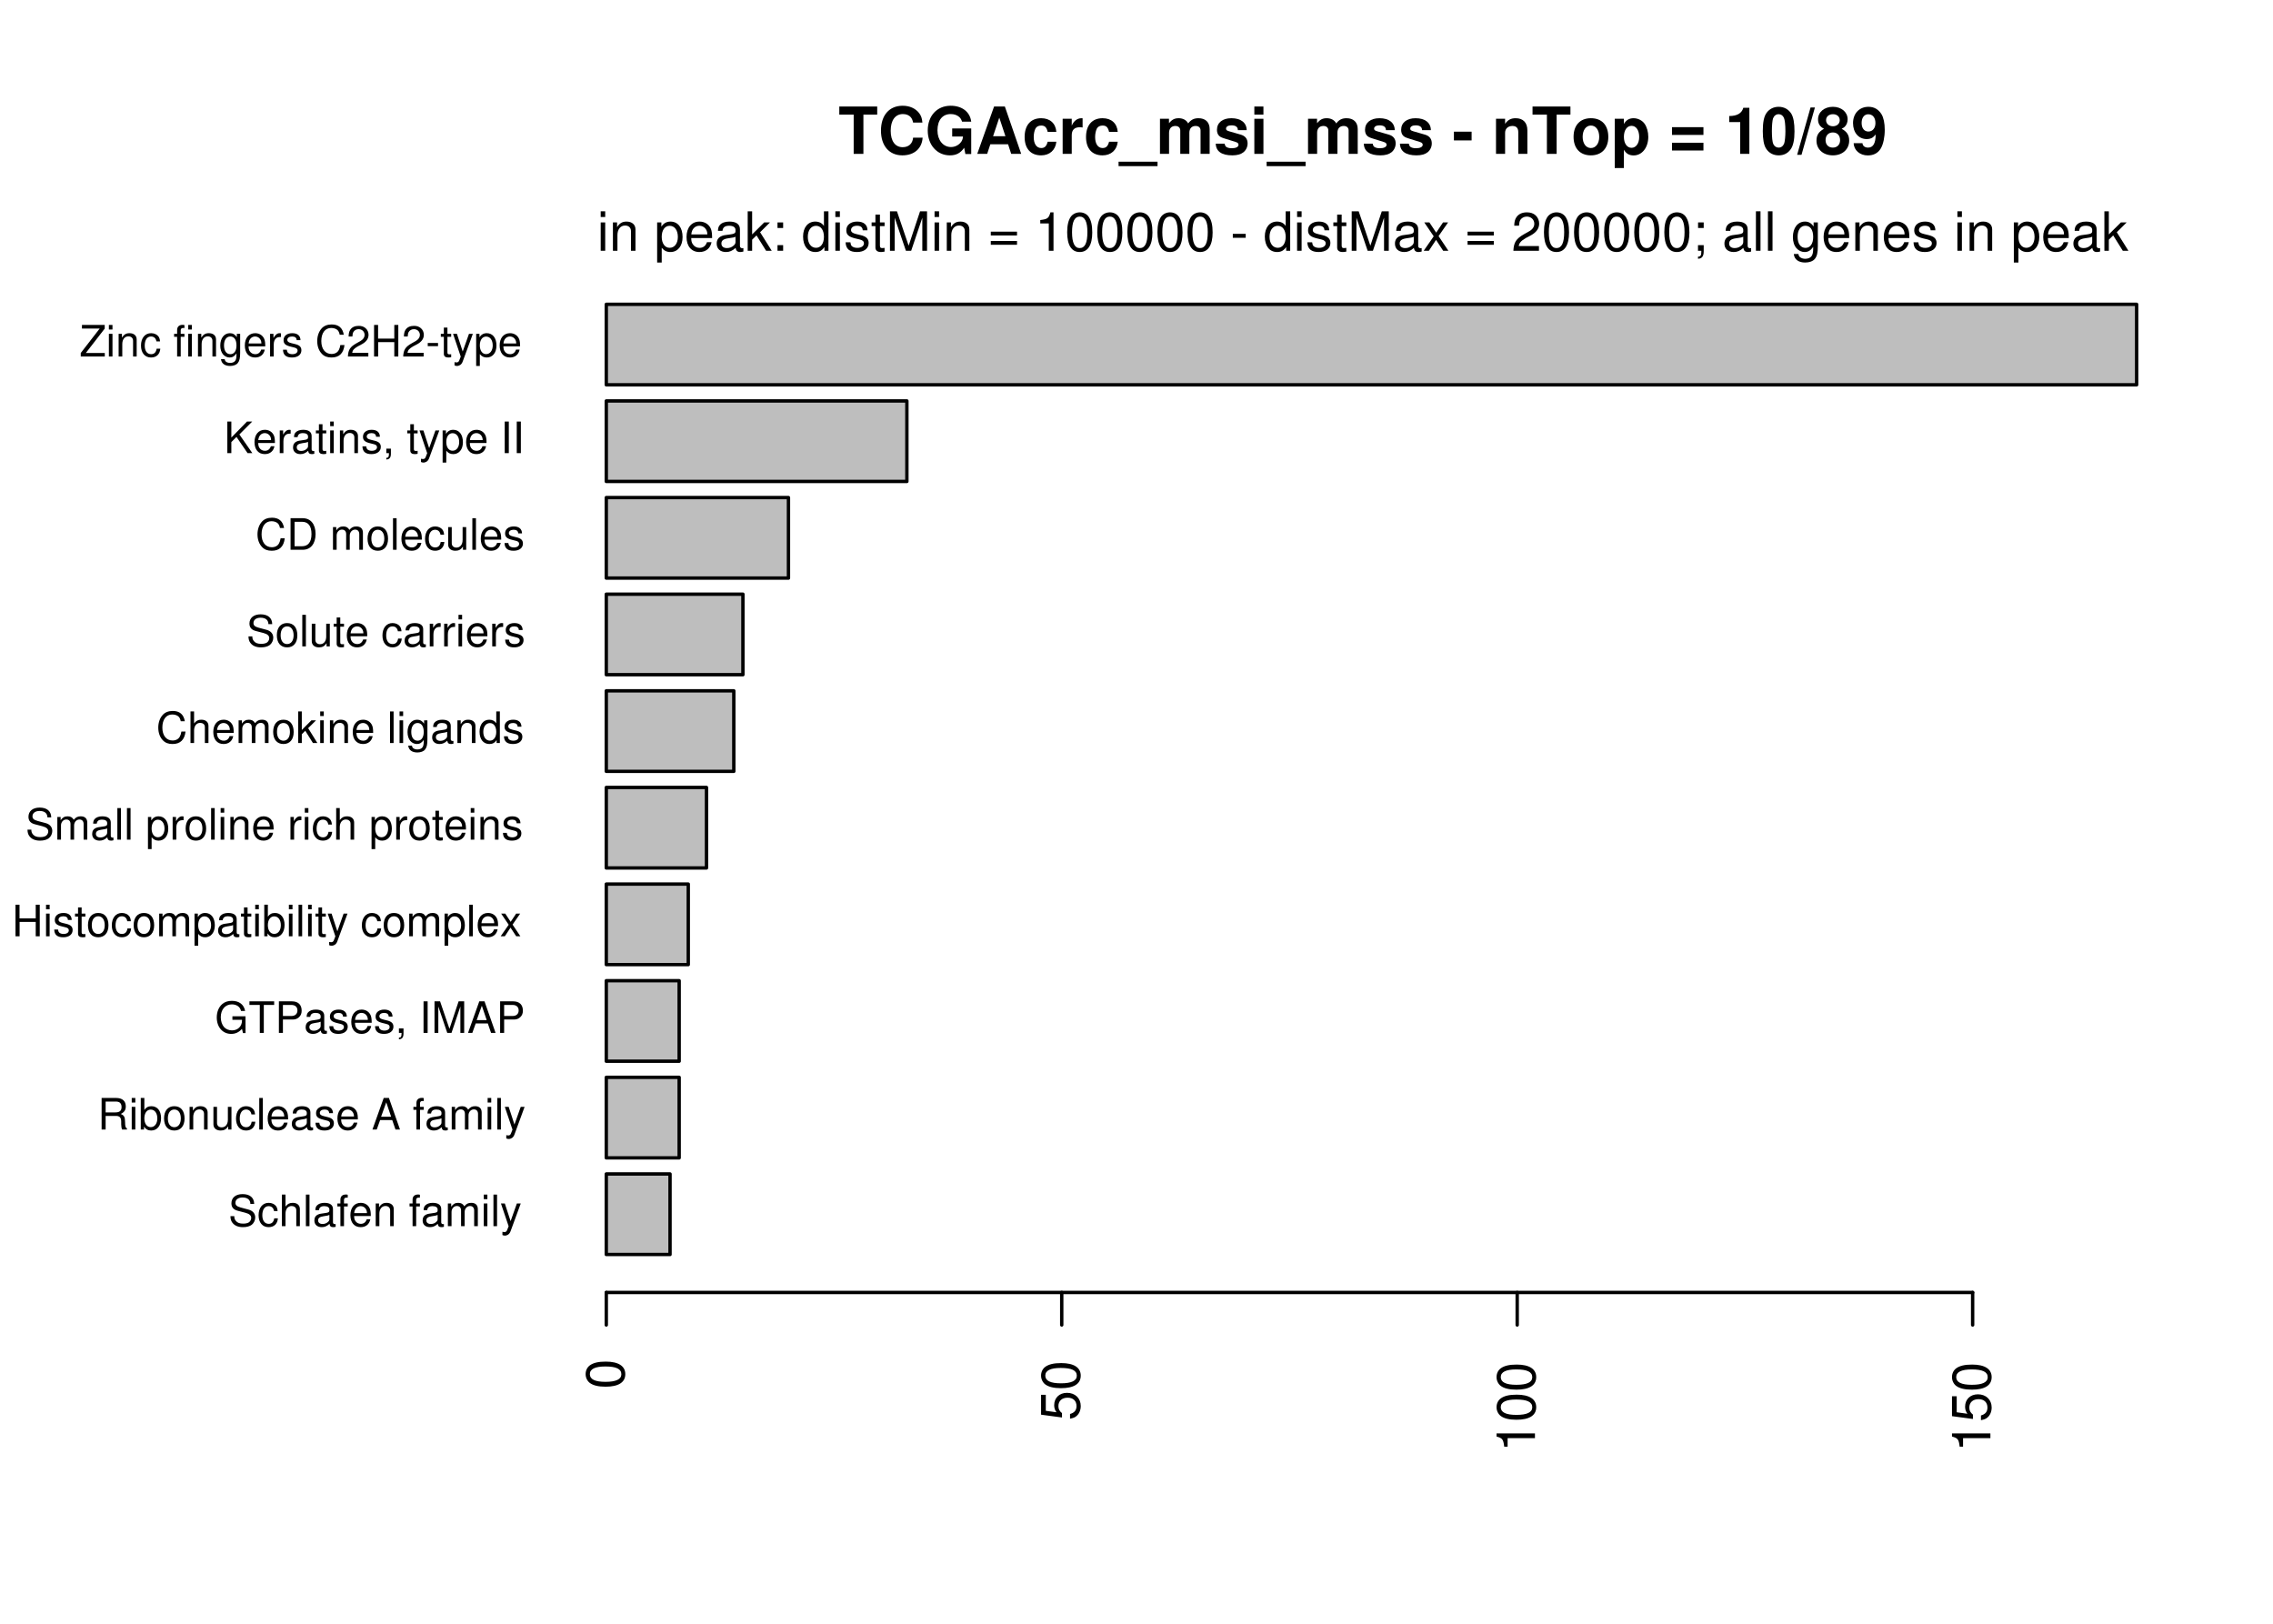 <?xml version="1.0" encoding="UTF-8"?>
<svg xmlns="http://www.w3.org/2000/svg" xmlns:xlink="http://www.w3.org/1999/xlink" width="504pt" height="360pt" viewBox="0 0 504 360" version="1.1">
<defs>
<g>
<symbol overflow="visible" id="glyph0-0">
<path style="stroke:none;" d=""/>
</symbol>
<symbol overflow="visible" id="glyph0-1">
<path style="stroke:none;" d="M 5.719 -4.938 C 5.703 -6.312 4.766 -7.109 3.156 -7.109 C 1.625 -7.109 0.672 -6.328 0.672 -5.062 C 0.672 -4.203 1.125 -3.672 2.047 -3.422 L 3.781 -2.969 C 4.656 -2.734 5.062 -2.375 5.062 -1.828 C 5.062 -1.453 4.859 -1.078 4.562 -0.859 C 4.281 -0.672 3.844 -0.562 3.281 -0.562 C 2.516 -0.562 2 -0.75 1.672 -1.156 C 1.406 -1.453 1.297 -1.797 1.312 -2.219 L 0.453 -2.219 C 0.469 -1.578 0.594 -1.156 0.875 -0.781 C 1.359 -0.125 2.156 0.219 3.219 0.219 C 4.062 0.219 4.734 0.031 5.188 -0.312 C 5.656 -0.688 5.953 -1.312 5.953 -1.922 C 5.953 -2.781 5.422 -3.422 4.469 -3.672 L 2.719 -4.141 C 1.875 -4.375 1.562 -4.641 1.562 -5.188 C 1.562 -5.891 2.188 -6.359 3.125 -6.359 C 4.234 -6.359 4.859 -5.859 4.875 -4.938 Z M 5.719 -4.938 "/>
</symbol>
<symbol overflow="visible" id="glyph0-2">
<path style="stroke:none;" d="M 4.516 -3.344 C 4.484 -3.828 4.375 -4.141 4.188 -4.422 C 3.844 -4.891 3.234 -5.172 2.531 -5.172 C 1.188 -5.172 0.297 -4.094 0.297 -2.422 C 0.297 -0.812 1.156 0.219 2.516 0.219 C 3.719 0.219 4.484 -0.5 4.578 -1.734 L 3.766 -1.734 C 3.641 -0.922 3.219 -0.516 2.547 -0.516 C 1.656 -0.516 1.125 -1.234 1.125 -2.422 C 1.125 -3.688 1.656 -4.438 2.516 -4.438 C 3.188 -4.438 3.609 -4.031 3.719 -3.344 Z M 4.516 -3.344 "/>
</symbol>
<symbol overflow="visible" id="glyph0-3">
<path style="stroke:none;" d="M 0.672 -7 L 0.672 0 L 1.469 0 L 1.469 -2.766 C 1.469 -3.797 2 -4.469 2.828 -4.469 C 3.094 -4.469 3.344 -4.391 3.547 -4.234 C 3.766 -4.078 3.859 -3.844 3.859 -3.484 L 3.859 0 L 4.656 0 L 4.656 -3.797 C 4.656 -4.641 4.062 -5.172 3.078 -5.172 C 2.375 -5.172 1.938 -4.953 1.469 -4.344 L 1.469 -7 Z M 0.672 -7 "/>
</symbol>
<symbol overflow="visible" id="glyph0-4">
<path style="stroke:none;" d="M 1.453 -7 L 0.656 -7 L 0.656 0 L 1.453 0 Z M 1.453 -7 "/>
</symbol>
<symbol overflow="visible" id="glyph0-5">
<path style="stroke:none;" d="M 5.125 -0.469 C 5.047 -0.453 5.016 -0.453 4.953 -0.453 C 4.688 -0.453 4.531 -0.594 4.531 -0.844 L 4.531 -3.797 C 4.531 -4.688 3.875 -5.172 2.641 -5.172 C 1.906 -5.172 1.312 -4.953 0.969 -4.578 C 0.734 -4.328 0.641 -4.031 0.625 -3.547 L 1.422 -3.547 C 1.5 -4.156 1.859 -4.438 2.609 -4.438 C 3.328 -4.438 3.734 -4.156 3.734 -3.688 L 3.734 -3.469 C 3.734 -3.141 3.531 -3 2.891 -2.922 C 1.766 -2.766 1.594 -2.734 1.281 -2.609 C 0.703 -2.375 0.406 -1.922 0.406 -1.266 C 0.406 -0.359 1.031 0.219 2.047 0.219 C 2.688 0.219 3.188 0 3.766 -0.516 C 3.812 -0.016 4.062 0.219 4.578 0.219 C 4.75 0.219 4.875 0.203 5.125 0.141 Z M 3.734 -1.578 C 3.734 -1.312 3.656 -1.156 3.422 -0.938 C 3.094 -0.641 2.703 -0.484 2.219 -0.484 C 1.609 -0.484 1.234 -0.781 1.234 -1.281 C 1.234 -1.812 1.594 -2.078 2.453 -2.203 C 3.297 -2.328 3.469 -2.359 3.734 -2.484 Z M 3.734 -1.578 "/>
</symbol>
<symbol overflow="visible" id="glyph0-6">
<path style="stroke:none;" d="M 2.469 -5.031 L 1.641 -5.031 L 1.641 -5.812 C 1.641 -6.156 1.828 -6.328 2.203 -6.328 C 2.266 -6.328 2.297 -6.328 2.469 -6.312 L 2.469 -6.969 C 2.297 -7.016 2.188 -7.016 2.031 -7.016 C 1.281 -7.016 0.844 -6.594 0.844 -5.875 L 0.844 -5.031 L 0.172 -5.031 L 0.172 -4.375 L 0.844 -4.375 L 0.844 0 L 1.641 0 L 1.641 -4.375 L 2.469 -4.375 Z M 2.469 -5.031 "/>
</symbol>
<symbol overflow="visible" id="glyph0-7">
<path style="stroke:none;" d="M 4.922 -2.25 C 4.922 -3.016 4.859 -3.469 4.719 -3.844 C 4.391 -4.672 3.625 -5.172 2.688 -5.172 C 1.281 -5.172 0.391 -4.094 0.391 -2.453 C 0.391 -0.797 1.25 0.219 2.672 0.219 C 3.812 0.219 4.609 -0.438 4.812 -1.531 L 4.016 -1.531 C 3.797 -0.859 3.344 -0.516 2.703 -0.516 C 2.188 -0.516 1.75 -0.75 1.484 -1.172 C 1.297 -1.453 1.234 -1.75 1.219 -2.25 Z M 1.234 -2.891 C 1.312 -3.828 1.875 -4.438 2.672 -4.438 C 3.469 -4.438 4.062 -3.781 4.062 -2.953 C 4.062 -2.938 4.062 -2.922 4.062 -2.891 Z M 1.234 -2.891 "/>
</symbol>
<symbol overflow="visible" id="glyph0-8">
<path style="stroke:none;" d="M 0.672 -5.031 L 0.672 0 L 1.484 0 L 1.484 -2.766 C 1.484 -3.797 2.016 -4.469 2.844 -4.469 C 3.469 -4.469 3.875 -4.094 3.875 -3.484 L 3.875 0 L 4.672 0 L 4.672 -3.797 C 4.672 -4.641 4.047 -5.172 3.078 -5.172 C 2.328 -5.172 1.859 -4.891 1.406 -4.188 L 1.406 -5.031 Z M 0.672 -5.031 "/>
</symbol>
<symbol overflow="visible" id="glyph0-9">
<path style="stroke:none;" d=""/>
</symbol>
<symbol overflow="visible" id="glyph0-10">
<path style="stroke:none;" d="M 0.672 -5.031 L 0.672 0 L 1.484 0 L 1.484 -3.156 C 1.484 -3.891 2 -4.469 2.656 -4.469 C 3.25 -4.469 3.594 -4.109 3.594 -3.469 L 3.594 0 L 4.391 0 L 4.391 -3.156 C 4.391 -3.891 4.922 -4.469 5.578 -4.469 C 6.156 -4.469 6.5 -4.094 6.5 -3.469 L 6.5 0 L 7.312 0 L 7.312 -3.766 C 7.312 -4.672 6.797 -5.172 5.859 -5.172 C 5.188 -5.172 4.781 -4.969 4.312 -4.406 C 4.016 -4.938 3.609 -5.172 2.953 -5.172 C 2.281 -5.172 1.844 -4.922 1.406 -4.312 L 1.406 -5.031 Z M 0.672 -5.031 "/>
</symbol>
<symbol overflow="visible" id="glyph0-11">
<path style="stroke:none;" d="M 1.438 -5.031 L 0.641 -5.031 L 0.641 0 L 1.438 0 Z M 1.438 -7 L 0.641 -7 L 0.641 -5.984 L 1.438 -5.984 Z M 1.438 -7 "/>
</symbol>
<symbol overflow="visible" id="glyph0-12">
<path style="stroke:none;" d="M 3.719 -5.031 L 2.328 -1.109 L 1.047 -5.031 L 0.188 -5.031 L 1.891 0.016 L 1.578 0.812 C 1.453 1.172 1.281 1.312 0.938 1.312 C 0.828 1.312 0.688 1.281 0.516 1.25 L 0.516 1.969 C 0.688 2.047 0.844 2.094 1.062 2.094 C 1.312 2.094 1.594 2 1.797 1.859 C 2.047 1.672 2.203 1.453 2.344 1.062 L 4.578 -5.031 Z M 3.719 -5.031 "/>
</symbol>
<symbol overflow="visible" id="glyph0-13">
<path style="stroke:none;" d="M 1.781 -3.016 L 4.094 -3.016 C 4.891 -3.016 5.234 -2.625 5.234 -1.766 L 5.234 -1.141 C 5.234 -0.703 5.312 -0.281 5.438 0 L 6.516 0 L 6.516 -0.219 C 6.172 -0.453 6.109 -0.703 6.094 -1.625 C 6.078 -2.781 5.906 -3.125 5.141 -3.453 C 5.922 -3.844 6.25 -4.328 6.25 -5.125 C 6.25 -6.328 5.484 -7 4.109 -7 L 0.891 -7 L 0.891 0 L 1.781 0 Z M 1.781 -3.797 L 1.781 -6.203 L 3.938 -6.203 C 4.438 -6.203 4.734 -6.125 4.953 -5.938 C 5.188 -5.734 5.312 -5.422 5.312 -5 C 5.312 -4.172 4.891 -3.797 3.938 -3.797 Z M 1.781 -3.797 "/>
</symbol>
<symbol overflow="visible" id="glyph0-14">
<path style="stroke:none;" d="M 0.516 -7 L 0.516 0 L 1.234 0 L 1.234 -0.641 C 1.625 -0.062 2.125 0.219 2.828 0.219 C 4.156 0.219 5.016 -0.859 5.016 -2.531 C 5.016 -4.156 4.188 -5.172 2.875 -5.172 C 2.172 -5.172 1.688 -4.906 1.312 -4.344 L 1.312 -7 Z M 2.719 -4.422 C 3.609 -4.422 4.188 -3.641 4.188 -2.453 C 4.188 -1.312 3.594 -0.531 2.719 -0.531 C 1.875 -0.531 1.312 -1.297 1.312 -2.469 C 1.312 -3.656 1.875 -4.422 2.719 -4.422 Z M 2.719 -4.422 "/>
</symbol>
<symbol overflow="visible" id="glyph0-15">
<path style="stroke:none;" d="M 2.609 -5.172 C 1.203 -5.172 0.344 -4.156 0.344 -2.469 C 0.344 -0.781 1.188 0.219 2.625 0.219 C 4.031 0.219 4.891 -0.781 4.891 -2.438 C 4.891 -4.172 4.062 -5.172 2.609 -5.172 Z M 2.625 -4.438 C 3.516 -4.438 4.062 -3.688 4.062 -2.453 C 4.062 -1.266 3.5 -0.516 2.625 -0.516 C 1.734 -0.516 1.188 -1.25 1.188 -2.469 C 1.188 -3.688 1.734 -4.438 2.625 -4.438 Z M 2.625 -4.438 "/>
</symbol>
<symbol overflow="visible" id="glyph0-16">
<path style="stroke:none;" d="M 4.625 0 L 4.625 -5.031 L 3.828 -5.031 L 3.828 -2.172 C 3.828 -1.156 3.297 -0.484 2.453 -0.484 C 1.828 -0.484 1.422 -0.859 1.422 -1.469 L 1.422 -5.031 L 0.625 -5.031 L 0.625 -1.156 C 0.625 -0.312 1.25 0.219 2.219 0.219 C 2.969 0.219 3.438 -0.031 3.906 -0.703 L 3.906 0 Z M 4.625 0 "/>
</symbol>
<symbol overflow="visible" id="glyph0-17">
<path style="stroke:none;" d="M 4.203 -3.625 C 4.188 -4.609 3.547 -5.172 2.375 -5.172 C 1.203 -5.172 0.453 -4.562 0.453 -3.641 C 0.453 -2.844 0.859 -2.469 2.047 -2.188 L 2.797 -2 C 3.344 -1.875 3.562 -1.672 3.562 -1.312 C 3.562 -0.828 3.094 -0.516 2.391 -0.516 C 1.969 -0.516 1.609 -0.641 1.406 -0.859 C 1.281 -1 1.219 -1.141 1.172 -1.5 L 0.328 -1.5 C 0.359 -0.328 1.016 0.219 2.328 0.219 C 3.594 0.219 4.406 -0.406 4.406 -1.375 C 4.406 -2.125 3.984 -2.531 2.984 -2.766 L 2.219 -2.953 C 1.562 -3.109 1.281 -3.312 1.281 -3.672 C 1.281 -4.141 1.703 -4.438 2.344 -4.438 C 3 -4.438 3.344 -4.156 3.359 -3.625 Z M 4.203 -3.625 "/>
</symbol>
<symbol overflow="visible" id="glyph0-18">
<path style="stroke:none;" d="M 4.547 -2.094 L 5.266 0 L 6.266 0 L 3.812 -7 L 2.656 -7 L 0.156 0 L 1.109 0 L 1.859 -2.094 Z M 4.297 -2.844 L 2.078 -2.844 L 3.219 -6.031 Z M 4.297 -2.844 "/>
</symbol>
<symbol overflow="visible" id="glyph0-19">
<path style="stroke:none;" d="M 6.797 -3.688 L 3.891 -3.688 L 3.891 -2.906 L 6.016 -2.906 L 6.016 -2.719 C 6.016 -1.469 5.094 -0.562 3.812 -0.562 C 3.109 -0.562 2.469 -0.828 2.047 -1.281 C 1.594 -1.781 1.312 -2.609 1.312 -3.469 C 1.312 -5.188 2.297 -6.328 3.766 -6.328 C 4.828 -6.328 5.609 -5.781 5.797 -4.875 L 6.703 -4.875 C 6.453 -6.297 5.375 -7.109 3.781 -7.109 C 2.922 -7.109 2.234 -6.891 1.688 -6.438 C 0.875 -5.766 0.422 -4.688 0.422 -3.422 C 0.422 -1.281 1.734 0.219 3.625 0.219 C 4.578 0.219 5.328 -0.141 6.016 -0.891 L 6.234 0.031 L 6.797 0.031 Z M 6.797 -3.688 "/>
</symbol>
<symbol overflow="visible" id="glyph0-20">
<path style="stroke:none;" d="M 3.391 -6.203 L 5.688 -6.203 L 5.688 -7 L 0.203 -7 L 0.203 -6.203 L 2.5 -6.203 L 2.5 0 L 3.391 0 Z M 3.391 -6.203 "/>
</symbol>
<symbol overflow="visible" id="glyph0-21">
<path style="stroke:none;" d="M 1.766 -2.969 L 3.969 -2.969 C 4.516 -2.969 4.938 -3.125 5.312 -3.469 C 5.734 -3.844 5.922 -4.297 5.922 -4.938 C 5.922 -6.25 5.141 -7 3.766 -7 L 0.875 -7 L 0.875 0 L 1.766 0 Z M 1.766 -3.75 L 1.766 -6.203 L 3.625 -6.203 C 4.484 -6.203 4.984 -5.75 4.984 -4.984 C 4.984 -4.219 4.484 -3.75 3.625 -3.75 Z M 1.766 -3.75 "/>
</symbol>
<symbol overflow="visible" id="glyph0-22">
<path style="stroke:none;" d="M 0.828 -1 L 0.828 0 L 1.406 0 L 1.406 0.172 C 1.406 0.828 1.281 1.031 0.828 1.047 L 0.828 1.406 C 1.5 1.406 1.844 0.984 1.844 0.156 L 1.844 -1 Z M 0.828 -1 "/>
</symbol>
<symbol overflow="visible" id="glyph0-23">
<path style="stroke:none;" d="M 1.859 -7 L 0.953 -7 L 0.953 0 L 1.859 0 Z M 1.859 -7 "/>
</symbol>
<symbol overflow="visible" id="glyph0-24">
<path style="stroke:none;" d="M 4.484 0 L 6.453 -5.859 L 6.453 0 L 7.297 0 L 7.297 -7 L 6.062 -7 L 4.031 -0.906 L 1.953 -7 L 0.719 -7 L 0.719 0 L 1.562 0 L 1.562 -5.859 L 3.547 0 Z M 4.484 0 "/>
</symbol>
<symbol overflow="visible" id="glyph0-25">
<path style="stroke:none;" d="M 5.281 -3.188 L 5.281 0 L 6.172 0 L 6.172 -7 L 5.281 -7 L 5.281 -3.969 L 1.688 -3.969 L 1.688 -7 L 0.797 -7 L 0.797 0 L 1.703 0 L 1.703 -3.188 Z M 5.281 -3.188 "/>
</symbol>
<symbol overflow="visible" id="glyph0-26">
<path style="stroke:none;" d="M 2.438 -5.031 L 1.609 -5.031 L 1.609 -6.406 L 0.812 -6.406 L 0.812 -5.031 L 0.141 -5.031 L 0.141 -4.375 L 0.812 -4.375 L 0.812 -0.578 C 0.812 -0.062 1.156 0.219 1.781 0.219 C 1.969 0.219 2.172 0.203 2.438 0.156 L 2.438 -0.516 C 2.328 -0.484 2.203 -0.484 2.047 -0.484 C 1.703 -0.484 1.609 -0.578 1.609 -0.938 L 1.609 -4.375 L 2.438 -4.375 Z M 2.438 -5.031 "/>
</symbol>
<symbol overflow="visible" id="glyph0-27">
<path style="stroke:none;" d="M 0.516 2.094 L 1.328 2.094 L 1.328 -0.531 C 1.75 -0.016 2.219 0.219 2.875 0.219 C 4.156 0.219 5.016 -0.828 5.016 -2.422 C 5.016 -4.109 4.188 -5.172 2.859 -5.172 C 2.172 -5.172 1.625 -4.859 1.25 -4.266 L 1.25 -5.031 L 0.516 -5.031 Z M 2.719 -4.422 C 3.609 -4.422 4.188 -3.641 4.188 -2.453 C 4.188 -1.312 3.594 -0.531 2.719 -0.531 C 1.875 -0.531 1.328 -1.297 1.328 -2.469 C 1.328 -3.656 1.875 -4.422 2.719 -4.422 Z M 2.719 -4.422 "/>
</symbol>
<symbol overflow="visible" id="glyph0-28">
<path style="stroke:none;" d="M 2.797 -2.594 L 4.484 -5.031 L 3.594 -5.031 L 2.375 -3.203 L 1.172 -5.031 L 0.266 -5.031 L 1.938 -2.562 L 0.156 0 L 1.078 0 L 2.344 -1.922 L 3.609 0 L 4.531 0 Z M 2.797 -2.594 "/>
</symbol>
<symbol overflow="visible" id="glyph0-29">
<path style="stroke:none;" d="M 0.656 -5.031 L 0.656 0 L 1.469 0 L 1.469 -2.609 C 1.469 -3.328 1.656 -3.797 2.031 -4.078 C 2.281 -4.266 2.516 -4.312 3.078 -4.328 L 3.078 -5.141 C 2.938 -5.156 2.875 -5.172 2.766 -5.172 C 2.25 -5.172 1.859 -4.859 1.406 -4.109 L 1.406 -5.031 Z M 0.656 -5.031 "/>
</symbol>
<symbol overflow="visible" id="glyph0-30">
<path style="stroke:none;" d="M 6.344 -4.828 C 6.078 -6.359 5.188 -7.109 3.656 -7.109 C 2.719 -7.109 1.953 -6.812 1.438 -6.234 C 0.812 -5.547 0.453 -4.547 0.453 -3.422 C 0.453 -2.266 0.812 -1.281 1.484 -0.594 C 2.016 -0.031 2.703 0.219 3.609 0.219 C 5.328 0.219 6.281 -0.703 6.5 -2.547 L 5.578 -2.547 C 5.5 -2.078 5.406 -1.75 5.25 -1.469 C 4.969 -0.891 4.375 -0.562 3.625 -0.562 C 2.234 -0.562 1.359 -1.672 1.359 -3.422 C 1.359 -5.219 2.203 -6.328 3.547 -6.328 C 4.109 -6.328 4.641 -6.156 4.938 -5.875 C 5.188 -5.641 5.328 -5.344 5.438 -4.828 Z M 6.344 -4.828 "/>
</symbol>
<symbol overflow="visible" id="glyph0-31">
<path style="stroke:none;" d="M 1.359 -7 L 0.562 -7 L 0.562 0 L 1.359 0 L 1.359 -1.953 L 2.125 -2.719 L 3.828 0 L 4.812 0 L 2.766 -3.297 L 4.516 -5.031 L 3.484 -5.031 L 1.359 -2.891 Z M 1.359 -7 "/>
</symbol>
<symbol overflow="visible" id="glyph0-32">
<path style="stroke:none;" d="M 3.953 -5.031 L 3.953 -4.297 C 3.547 -4.891 3.062 -5.172 2.422 -5.172 C 1.141 -5.172 0.281 -4.062 0.281 -2.422 C 0.281 -1.609 0.5 -0.938 0.906 -0.453 C 1.281 -0.031 1.828 0.219 2.344 0.219 C 2.984 0.219 3.422 -0.047 3.875 -0.688 L 3.875 -0.422 C 3.875 0.266 3.797 0.672 3.594 0.953 C 3.375 1.25 2.969 1.422 2.469 1.422 C 2.109 1.422 1.781 1.328 1.562 1.156 C 1.375 1 1.312 0.875 1.25 0.578 L 0.438 0.578 C 0.531 1.531 1.266 2.094 2.453 2.094 C 3.188 2.094 3.844 1.859 4.156 1.453 C 4.547 0.984 4.688 0.359 4.688 -0.828 L 4.688 -5.031 Z M 2.5 -4.438 C 3.375 -4.438 3.875 -3.703 3.875 -2.453 C 3.875 -1.25 3.359 -0.516 2.516 -0.516 C 1.641 -0.516 1.109 -1.25 1.109 -2.469 C 1.109 -3.688 1.656 -4.438 2.5 -4.438 Z M 2.5 -4.438 "/>
</symbol>
<symbol overflow="visible" id="glyph0-33">
<path style="stroke:none;" d="M 4.75 -7 L 3.953 -7 L 3.953 -4.391 C 3.609 -4.906 3.078 -5.172 2.406 -5.172 C 1.109 -5.172 0.25 -4.125 0.25 -2.516 C 0.25 -0.828 1.078 0.219 2.438 0.219 C 3.125 0.219 3.609 -0.031 4.031 -0.656 L 4.031 0 L 4.75 0 Z M 2.547 -4.422 C 3.406 -4.422 3.953 -3.656 3.953 -2.453 C 3.953 -1.297 3.391 -0.531 2.547 -0.531 C 1.672 -0.531 1.078 -1.312 1.078 -2.469 C 1.078 -3.641 1.672 -4.422 2.547 -4.422 Z M 2.547 -4.422 "/>
</symbol>
<symbol overflow="visible" id="glyph0-34">
<path style="stroke:none;" d="M 0.859 0 L 3.547 0 C 5.312 0 6.406 -1.328 6.406 -3.5 C 6.406 -5.672 5.328 -7 3.547 -7 L 0.859 -7 Z M 1.75 -0.781 L 1.75 -6.203 L 3.391 -6.203 C 4.781 -6.203 5.5 -5.281 5.5 -3.484 C 5.5 -1.734 4.781 -0.781 3.391 -0.781 Z M 1.75 -0.781 "/>
</symbol>
<symbol overflow="visible" id="glyph0-35">
<path style="stroke:none;" d="M 1.656 -2.453 L 2.797 -3.594 L 5.25 0 L 6.312 0 L 3.438 -4.141 L 6.281 -7 L 5.125 -7 L 1.656 -3.453 L 1.656 -7 L 0.766 -7 L 0.766 0 L 1.656 0 Z M 1.656 -2.453 "/>
</symbol>
<symbol overflow="visible" id="glyph0-36">
<path style="stroke:none;" d="M 5.578 -7 L 0.531 -7 L 0.531 -6.203 L 4.469 -6.203 L 0.266 -0.781 L 0.266 0 L 5.594 0 L 5.594 -0.781 L 1.391 -0.781 L 5.578 -6.188 Z M 5.578 -7 "/>
</symbol>
<symbol overflow="visible" id="glyph0-37">
<path style="stroke:none;" d="M 4.859 -0.828 L 1.281 -0.828 C 1.359 -1.391 1.672 -1.75 2.5 -2.234 L 3.469 -2.75 C 4.406 -3.266 4.906 -3.969 4.906 -4.812 C 4.906 -5.375 4.672 -5.906 4.266 -6.266 C 3.859 -6.625 3.375 -6.797 2.719 -6.797 C 1.859 -6.797 1.219 -6.5 0.844 -5.922 C 0.609 -5.562 0.5 -5.125 0.484 -4.438 L 1.328 -4.438 C 1.359 -4.906 1.406 -5.188 1.531 -5.406 C 1.75 -5.812 2.188 -6.062 2.703 -6.062 C 3.469 -6.062 4.031 -5.516 4.031 -4.781 C 4.031 -4.25 3.719 -3.797 3.125 -3.438 L 2.234 -2.938 C 0.812 -2.141 0.406 -1.5 0.328 0 L 4.859 0 Z M 4.859 -0.828 "/>
</symbol>
<symbol overflow="visible" id="glyph0-38">
<path style="stroke:none;" d="M 2.719 -3 L 0.438 -3 L 0.438 -2.297 L 2.719 -2.297 Z M 2.719 -3 "/>
</symbol>
<symbol overflow="visible" id="glyph1-0">
<path style="stroke:none;" d=""/>
</symbol>
<symbol overflow="visible" id="glyph1-1">
<path style="stroke:none;" d="M -8.516 -3.297 C -8.516 -2.516 -8.156 -1.781 -7.578 -1.344 C -6.828 -0.797 -5.688 -0.516 -4.109 -0.516 C -1.25 -0.516 0.281 -1.469 0.281 -3.297 C 0.281 -5.094 -1.25 -6.078 -4.047 -6.078 C -5.703 -6.078 -6.797 -5.812 -7.578 -5.25 C -8.172 -4.812 -8.516 -4.109 -8.516 -3.297 Z M -7.578 -3.297 C -7.578 -4.438 -6.422 -5 -4.141 -5 C -1.734 -5 -0.594 -4.453 -0.594 -3.281 C -0.594 -2.156 -1.781 -1.594 -4.109 -1.594 C -6.438 -1.594 -7.578 -2.156 -7.578 -3.297 Z M -7.578 -3.297 "/>
</symbol>
<symbol overflow="visible" id="glyph1-2">
<path style="stroke:none;" d="M -8.516 -5.719 L -8.516 -1.312 L -3.875 -0.688 L -3.875 -1.656 C -4.469 -2.141 -4.672 -2.562 -4.672 -3.219 C -4.672 -4.359 -3.891 -5.078 -2.625 -5.078 C -1.406 -5.078 -0.656 -4.375 -0.656 -3.219 C -0.656 -2.297 -1.125 -1.734 -2.094 -1.469 L -2.094 -0.422 C -1.391 -0.562 -1.062 -0.688 -0.75 -0.938 C -0.094 -1.422 0.281 -2.281 0.281 -3.234 C 0.281 -4.953 -0.969 -6.156 -2.766 -6.156 C -4.453 -6.156 -5.609 -5.047 -5.609 -3.406 C -5.609 -2.812 -5.453 -2.328 -5.094 -1.844 L -7.469 -2.172 L -7.469 -5.719 Z M -8.516 -5.719 "/>
</symbol>
<symbol overflow="visible" id="glyph1-3">
<path style="stroke:none;" d="M -6.062 -3.109 L 0 -3.109 L 0 -4.156 L -8.516 -4.156 L -8.516 -3.469 C -7.203 -3.094 -7.016 -2.859 -6.812 -1.219 L -6.062 -1.219 Z M -6.062 -3.109 "/>
</symbol>
<symbol overflow="visible" id="glyph2-0">
<path style="stroke:none;" d=""/>
</symbol>
<symbol overflow="visible" id="glyph2-1">
<path style="stroke:none;" d="M 5.547 -8.703 L 8.609 -8.703 L 8.609 -10.5 L 0.203 -10.5 L 0.203 -8.703 L 3.391 -8.703 L 3.391 0 L 5.547 0 Z M 5.547 -8.703 "/>
</symbol>
<symbol overflow="visible" id="glyph2-2">
<path style="stroke:none;" d="M 9.828 -6.938 C 9.75 -7.844 9.562 -8.422 9.125 -9.016 C 8.312 -10.078 7.016 -10.672 5.453 -10.672 C 2.484 -10.672 0.641 -8.562 0.641 -5.156 C 0.641 -1.781 2.469 0.328 5.391 0.328 C 8 0.328 9.734 -1.188 9.875 -3.594 L 7.766 -3.594 C 7.641 -2.25 6.781 -1.484 5.453 -1.484 C 3.781 -1.484 2.797 -2.844 2.797 -5.125 C 2.797 -7.453 3.812 -8.828 5.516 -8.828 C 6.266 -8.828 6.891 -8.578 7.297 -8.062 C 7.516 -7.781 7.641 -7.5 7.766 -6.938 Z M 9.828 -6.938 "/>
</symbol>
<symbol overflow="visible" id="glyph2-3">
<path style="stroke:none;" d="M 10.25 -5.641 L 6.031 -5.641 L 6.031 -3.844 L 8.422 -3.844 C 8.375 -3.25 8.219 -2.891 7.906 -2.516 C 7.391 -1.891 6.594 -1.516 5.766 -1.516 C 4.016 -1.516 2.766 -3.047 2.766 -5.203 C 2.766 -7.469 3.875 -8.828 5.703 -8.828 C 6.453 -8.828 7.094 -8.609 7.562 -8.203 C 7.859 -7.938 8.031 -7.688 8.219 -7.141 L 10.25 -7.141 C 9.984 -9.312 8.219 -10.672 5.688 -10.672 C 2.672 -10.672 0.609 -8.438 0.609 -5.172 C 0.609 -1.984 2.672 0.328 5.516 0.328 C 6.922 0.328 7.875 -0.172 8.688 -1.359 L 8.953 0.031 L 10.25 0.031 Z M 10.25 -5.641 "/>
</symbol>
<symbol overflow="visible" id="glyph2-4">
<path style="stroke:none;" d="M 7.219 -2.125 L 7.906 0 L 10.125 0 L 6.5 -10.5 L 4.109 -10.5 L 0.375 0 L 2.578 0 L 3.281 -2.125 Z M 6.625 -3.922 L 3.891 -3.922 L 5.266 -8.031 Z M 6.625 -3.922 "/>
</symbol>
<symbol overflow="visible" id="glyph2-5">
<path style="stroke:none;" d="M 7.516 -4.875 C 7.375 -6.766 6.109 -7.906 4.156 -7.906 C 1.844 -7.906 0.484 -6.375 0.484 -3.734 C 0.484 -1.172 1.828 0.328 4.141 0.328 C 6.016 0.328 7.328 -0.828 7.516 -2.688 L 5.594 -2.688 C 5.328 -1.688 4.922 -1.297 4.156 -1.297 C 3.125 -1.297 2.5 -2.219 2.5 -3.734 C 2.5 -4.469 2.656 -5.156 2.891 -5.625 C 3.125 -6.047 3.578 -6.281 4.156 -6.281 C 4.969 -6.281 5.359 -5.891 5.594 -4.875 Z M 7.516 -4.875 "/>
</symbol>
<symbol overflow="visible" id="glyph2-6">
<path style="stroke:none;" d="M 0.906 -7.781 L 0.906 0 L 2.922 0 L 2.922 -4.141 C 2.922 -5.312 3.516 -5.906 4.703 -5.906 C 4.906 -5.906 5.062 -5.891 5.328 -5.844 L 5.328 -7.891 C 5.219 -7.906 5.141 -7.906 5.078 -7.906 C 4.156 -7.906 3.359 -7.297 2.922 -6.25 L 2.922 -7.781 Z M 0.906 -7.781 "/>
</symbol>
<symbol overflow="visible" id="glyph2-7">
<path style="stroke:none;" d="M 8.328 1.734 L -0.312 1.734 L -0.312 2.719 L 8.328 2.719 Z M 8.328 1.734 "/>
</symbol>
<symbol overflow="visible" id="glyph2-8">
<path style="stroke:none;" d="M 0.859 -7.781 L 0.859 0 L 2.875 0 L 2.875 -4.672 C 2.875 -5.625 3.406 -6.188 4.266 -6.188 C 4.938 -6.188 5.359 -5.812 5.359 -5.188 L 5.359 0 L 7.375 0 L 7.375 -4.672 C 7.375 -5.625 7.891 -6.188 8.766 -6.188 C 9.438 -6.188 9.859 -5.812 9.859 -5.188 L 9.859 0 L 11.875 0 L 11.875 -5.5 C 11.875 -7.016 10.953 -7.906 9.391 -7.906 C 8.406 -7.906 7.719 -7.562 7.109 -6.75 C 6.734 -7.484 5.969 -7.906 5 -7.906 C 4.109 -7.906 3.531 -7.609 2.859 -6.812 L 2.859 -7.781 Z M 0.859 -7.781 "/>
</symbol>
<symbol overflow="visible" id="glyph2-9">
<path style="stroke:none;" d="M 7.281 -5.266 C 7.25 -6.922 5.984 -7.906 3.891 -7.906 C 1.922 -7.906 0.688 -6.922 0.688 -5.312 C 0.688 -4.797 0.844 -4.344 1.125 -4.047 C 1.391 -3.781 1.641 -3.641 2.391 -3.406 L 4.797 -2.656 C 5.297 -2.5 5.469 -2.328 5.469 -2.016 C 5.469 -1.547 4.906 -1.25 3.969 -1.25 C 3.453 -1.25 3.047 -1.359 2.781 -1.531 C 2.562 -1.688 2.484 -1.844 2.391 -2.266 L 0.422 -2.266 C 0.469 -0.562 1.734 0.328 4.094 0.328 C 5.172 0.328 6 0.094 6.562 -0.359 C 7.141 -0.828 7.484 -1.547 7.484 -2.312 C 7.484 -3.312 6.984 -3.969 5.969 -4.266 L 3.422 -5 C 2.859 -5.172 2.703 -5.281 2.703 -5.609 C 2.703 -6.031 3.172 -6.328 3.875 -6.328 C 4.844 -6.328 5.312 -5.984 5.328 -5.266 Z M 7.281 -5.266 "/>
</symbol>
<symbol overflow="visible" id="glyph2-10">
<path style="stroke:none;" d="M 2.984 -7.781 L 0.969 -7.781 L 0.969 0 L 2.984 0 Z M 2.984 -10.5 L 0.969 -10.5 L 0.969 -8.703 L 2.984 -8.703 Z M 2.984 -10.5 "/>
</symbol>
<symbol overflow="visible" id="glyph2-11">
<path style="stroke:none;" d=""/>
</symbol>
<symbol overflow="visible" id="glyph2-12">
<path style="stroke:none;" d="M 4.297 -4.922 L 0.375 -4.922 L 0.375 -2.984 L 4.297 -2.984 Z M 4.297 -4.922 "/>
</symbol>
<symbol overflow="visible" id="glyph2-13">
<path style="stroke:none;" d="M 0.906 -7.781 L 0.906 0 L 2.922 0 L 2.922 -4.672 C 2.922 -5.594 3.578 -6.188 4.547 -6.188 C 5.422 -6.188 5.844 -5.719 5.844 -4.797 L 5.844 0 L 7.859 0 L 7.859 -5.219 C 7.859 -6.922 6.922 -7.906 5.266 -7.906 C 4.203 -7.906 3.5 -7.516 2.922 -6.656 L 2.922 -7.781 Z M 0.906 -7.781 "/>
</symbol>
<symbol overflow="visible" id="glyph2-14">
<path style="stroke:none;" d="M 4.344 -7.906 C 1.953 -7.906 0.5 -6.344 0.5 -3.781 C 0.5 -1.219 1.953 0.328 4.344 0.328 C 6.719 0.328 8.203 -1.234 8.203 -3.734 C 8.203 -6.375 6.766 -7.906 4.344 -7.906 Z M 4.344 -6.281 C 5.453 -6.281 6.188 -5.281 6.188 -3.766 C 6.188 -2.312 5.438 -1.297 4.344 -1.297 C 3.25 -1.297 2.516 -2.312 2.516 -3.781 C 2.516 -5.266 3.25 -6.281 4.344 -6.281 Z M 4.344 -6.281 "/>
</symbol>
<symbol overflow="visible" id="glyph2-15">
<path style="stroke:none;" d="M 2.859 -7.781 L 0.828 -7.781 L 0.828 3.141 L 2.859 3.141 L 2.859 -0.922 C 3.344 -0.062 4.031 0.344 5.016 0.344 C 6.891 0.344 8.266 -1.406 8.266 -3.781 C 8.266 -4.875 7.953 -5.969 7.438 -6.688 C 6.922 -7.422 5.953 -7.906 5.016 -7.906 C 4.031 -7.906 3.344 -7.484 2.859 -6.625 Z M 4.547 -6.219 C 5.578 -6.219 6.25 -5.234 6.25 -3.75 C 6.25 -2.328 5.547 -1.344 4.547 -1.344 C 3.547 -1.344 2.859 -2.312 2.859 -3.781 C 2.859 -5.234 3.547 -6.219 4.547 -6.219 Z M 4.547 -6.219 "/>
</symbol>
<symbol overflow="visible" id="glyph2-16">
<path style="stroke:none;" d="M 7.688 -5.922 L 0.719 -5.922 L 0.719 -4.203 L 7.688 -4.203 Z M 7.688 -2.469 L 0.719 -2.469 L 0.719 -0.75 L 7.688 -0.75 Z M 7.688 -2.469 "/>
</symbol>
<symbol overflow="visible" id="glyph2-17">
<path style="stroke:none;" d="M 3.422 -7.047 L 3.422 0 L 5.453 0 L 5.453 -10.219 L 4.109 -10.219 C 3.781 -9 2.734 -8.391 0.984 -8.391 L 0.984 -7.047 Z M 3.422 -7.047 "/>
</symbol>
<symbol overflow="visible" id="glyph2-18">
<path style="stroke:none;" d="M 3.938 -10.438 C 2.844 -10.438 1.906 -9.969 1.281 -9.125 C 0.688 -8.328 0.422 -7.016 0.422 -5.047 C 0.422 -3.234 0.656 -1.953 1.141 -1.188 C 1.75 -0.219 2.734 0.328 3.938 0.328 C 5.047 0.328 5.953 -0.109 6.578 -0.984 C 7.156 -1.75 7.453 -3.078 7.453 -4.984 C 7.453 -6.859 7.219 -8.125 6.734 -8.922 C 6.125 -9.891 5.125 -10.438 3.938 -10.438 Z M 3.938 -8.797 C 4.453 -8.797 4.875 -8.516 5.109 -7.984 C 5.312 -7.547 5.438 -6.422 5.438 -5.031 C 5.438 -3.891 5.312 -2.734 5.172 -2.328 C 4.938 -1.734 4.516 -1.391 3.938 -1.391 C 3.406 -1.391 3 -1.672 2.75 -2.188 C 2.547 -2.625 2.438 -3.703 2.438 -5.062 C 2.438 -6.25 2.547 -7.422 2.688 -7.844 C 2.922 -8.453 3.359 -8.797 3.938 -8.797 Z M 3.938 -8.797 "/>
</symbol>
<symbol overflow="visible" id="glyph2-19">
<path style="stroke:none;" d="M 3 -10.281 L 0.031 0.203 L 1 0.203 L 3.969 -10.281 Z M 3 -10.281 "/>
</symbol>
<symbol overflow="visible" id="glyph2-20">
<path style="stroke:none;" d="M 5.891 -5.562 C 6.234 -5.75 6.391 -5.844 6.562 -6 C 6.969 -6.375 7.219 -7 7.219 -7.672 C 7.219 -9.266 5.828 -10.438 3.953 -10.438 C 2.047 -10.438 0.656 -9.266 0.656 -7.656 C 0.656 -6.672 1.062 -6.047 1.984 -5.562 C 0.812 -4.922 0.312 -4.156 0.312 -2.938 C 0.312 -1.016 1.797 0.328 3.953 0.328 C 6.078 0.328 7.562 -1.016 7.562 -2.938 C 7.562 -4.156 7.078 -4.922 5.891 -5.562 Z M 3.969 -8.797 C 4.859 -8.797 5.469 -8.25 5.469 -7.469 C 5.469 -6.688 4.844 -6.125 3.969 -6.125 C 3.062 -6.125 2.438 -6.688 2.438 -7.484 C 2.438 -8.25 3.047 -8.797 3.969 -8.797 Z M 3.938 -4.75 C 4.922 -4.75 5.547 -4.094 5.547 -3.031 C 5.547 -2.047 4.906 -1.391 3.938 -1.391 C 2.953 -1.391 2.328 -2.047 2.328 -3.047 C 2.328 -4.094 2.969 -4.75 3.938 -4.75 Z M 3.938 -4.75 "/>
</symbol>
<symbol overflow="visible" id="glyph2-21">
<path style="stroke:none;" d="M 0.547 -2.375 C 0.594 -0.812 1.922 0.344 3.672 0.344 C 4.984 0.344 5.984 -0.203 6.578 -1.234 C 7.109 -2.141 7.438 -3.688 7.438 -5.328 C 7.438 -6.812 7.188 -8 6.734 -8.766 C 6.078 -9.859 5.078 -10.438 3.844 -10.438 C 1.797 -10.438 0.406 -8.953 0.406 -6.828 C 0.406 -4.719 1.641 -3.281 3.453 -3.281 C 3.969 -3.281 4.469 -3.422 4.781 -3.656 C 4.969 -3.781 5.078 -3.922 5.422 -4.297 C 5.422 -2.344 4.875 -1.391 3.734 -1.391 C 3.031 -1.391 2.531 -1.766 2.5 -2.375 Z M 3.781 -8.781 C 4.766 -8.781 5.375 -8.031 5.375 -6.828 C 5.375 -5.703 4.734 -4.953 3.812 -4.953 C 2.891 -4.953 2.312 -5.688 2.312 -6.859 C 2.312 -8.031 2.891 -8.781 3.781 -8.781 Z M 3.781 -8.781 "/>
</symbol>
<symbol overflow="visible" id="glyph3-0">
<path style="stroke:none;" d=""/>
</symbol>
<symbol overflow="visible" id="glyph3-1">
<path style="stroke:none;" d="M 1.797 -6.281 L 0.797 -6.281 L 0.797 0 L 1.797 0 Z M 1.797 -8.75 L 0.797 -8.75 L 0.797 -7.484 L 1.797 -7.484 Z M 1.797 -8.75 "/>
</symbol>
<symbol overflow="visible" id="glyph3-2">
<path style="stroke:none;" d="M 0.844 -6.281 L 0.844 0 L 1.844 0 L 1.844 -3.469 C 1.844 -4.75 2.516 -5.594 3.547 -5.594 C 4.344 -5.594 4.844 -5.109 4.844 -4.359 L 4.844 0 L 5.844 0 L 5.844 -4.75 C 5.844 -5.797 5.062 -6.469 3.859 -6.469 C 2.922 -6.469 2.312 -6.109 1.766 -5.234 L 1.766 -6.281 Z M 0.844 -6.281 "/>
</symbol>
<symbol overflow="visible" id="glyph3-3">
<path style="stroke:none;" d=""/>
</symbol>
<symbol overflow="visible" id="glyph3-4">
<path style="stroke:none;" d="M 0.641 2.609 L 1.656 2.609 L 1.656 -0.656 C 2.188 -0.016 2.766 0.281 3.594 0.281 C 5.203 0.281 6.281 -1.031 6.281 -3.031 C 6.281 -5.141 5.25 -6.469 3.578 -6.469 C 2.719 -6.469 2.047 -6.078 1.578 -5.344 L 1.578 -6.281 L 0.641 -6.281 Z M 3.406 -5.531 C 4.516 -5.531 5.234 -4.562 5.234 -3.062 C 5.234 -1.625 4.5 -0.656 3.406 -0.656 C 2.359 -0.656 1.656 -1.625 1.656 -3.094 C 1.656 -4.578 2.359 -5.531 3.406 -5.531 Z M 3.406 -5.531 "/>
</symbol>
<symbol overflow="visible" id="glyph3-5">
<path style="stroke:none;" d="M 6.156 -2.812 C 6.156 -3.766 6.078 -4.344 5.906 -4.812 C 5.5 -5.844 4.531 -6.469 3.359 -6.469 C 1.609 -6.469 0.484 -5.125 0.484 -3.062 C 0.484 -1 1.578 0.281 3.344 0.281 C 4.781 0.281 5.766 -0.547 6.031 -1.906 L 5.016 -1.906 C 4.734 -1.078 4.172 -0.641 3.375 -0.641 C 2.734 -0.641 2.203 -0.938 1.859 -1.469 C 1.625 -1.828 1.531 -2.188 1.531 -2.812 Z M 1.547 -3.625 C 1.625 -4.781 2.344 -5.547 3.344 -5.547 C 4.328 -5.547 5.094 -4.734 5.094 -3.703 C 5.094 -3.672 5.094 -3.641 5.078 -3.625 Z M 1.547 -3.625 "/>
</symbol>
<symbol overflow="visible" id="glyph3-6">
<path style="stroke:none;" d="M 6.422 -0.594 C 6.312 -0.562 6.266 -0.562 6.203 -0.562 C 5.859 -0.562 5.656 -0.75 5.656 -1.062 L 5.656 -4.75 C 5.656 -5.875 4.844 -6.469 3.297 -6.469 C 2.391 -6.469 1.625 -6.203 1.219 -5.734 C 0.922 -5.406 0.797 -5.047 0.781 -4.422 L 1.781 -4.422 C 1.875 -5.203 2.328 -5.547 3.266 -5.547 C 4.156 -5.547 4.672 -5.203 4.672 -4.609 L 4.672 -4.344 C 4.672 -3.922 4.422 -3.75 3.625 -3.641 C 2.203 -3.469 1.984 -3.422 1.609 -3.266 C 0.875 -2.969 0.5 -2.406 0.5 -1.578 C 0.5 -0.438 1.297 0.281 2.562 0.281 C 3.359 0.281 4 0 4.703 -0.641 C 4.781 -0.016 5.094 0.281 5.734 0.281 C 5.938 0.281 6.094 0.25 6.422 0.172 Z M 4.672 -1.984 C 4.672 -1.641 4.578 -1.438 4.266 -1.156 C 3.859 -0.797 3.375 -0.594 2.781 -0.594 C 2 -0.594 1.547 -0.969 1.547 -1.609 C 1.547 -2.266 1.984 -2.609 3.062 -2.766 C 4.109 -2.906 4.328 -2.953 4.672 -3.109 Z M 4.672 -1.984 "/>
</symbol>
<symbol overflow="visible" id="glyph3-7">
<path style="stroke:none;" d="M 1.688 -8.75 L 0.703 -8.75 L 0.703 0 L 1.688 0 L 1.688 -2.453 L 2.656 -3.406 L 4.781 0 L 6.031 0 L 3.453 -4.109 L 5.641 -6.281 L 4.359 -6.281 L 1.688 -3.625 Z M 1.688 -8.75 "/>
</symbol>
<symbol overflow="visible" id="glyph3-8">
<path style="stroke:none;" d="M 2.562 -1.25 L 1.312 -1.25 L 1.312 0 L 2.562 0 Z M 2.562 -6.281 L 1.312 -6.281 L 1.312 -5.047 L 2.562 -5.047 Z M 2.562 -6.281 "/>
</symbol>
<symbol overflow="visible" id="glyph3-9">
<path style="stroke:none;" d="M 5.938 -8.75 L 4.938 -8.75 L 4.938 -5.5 C 4.531 -6.125 3.859 -6.469 3.016 -6.469 C 1.375 -6.469 0.312 -5.156 0.312 -3.156 C 0.312 -1.031 1.359 0.281 3.047 0.281 C 3.906 0.281 4.516 -0.047 5.047 -0.828 L 5.047 0 L 5.938 0 Z M 3.188 -5.531 C 4.266 -5.531 4.938 -4.578 4.938 -3.078 C 4.938 -1.625 4.25 -0.656 3.188 -0.656 C 2.094 -0.656 1.359 -1.625 1.359 -3.094 C 1.359 -4.562 2.094 -5.531 3.188 -5.531 Z M 3.188 -5.531 "/>
</symbol>
<symbol overflow="visible" id="glyph3-10">
<path style="stroke:none;" d="M 5.25 -4.531 C 5.25 -5.766 4.422 -6.469 2.969 -6.469 C 1.516 -6.469 0.562 -5.719 0.562 -4.547 C 0.562 -3.562 1.062 -3.094 2.562 -2.734 L 3.484 -2.516 C 4.188 -2.344 4.469 -2.094 4.469 -1.625 C 4.469 -1.047 3.875 -0.641 3 -0.641 C 2.453 -0.641 2 -0.797 1.75 -1.062 C 1.594 -1.25 1.531 -1.422 1.469 -1.875 L 0.406 -1.875 C 0.453 -0.422 1.266 0.281 2.922 0.281 C 4.5 0.281 5.516 -0.5 5.516 -1.719 C 5.516 -2.656 4.984 -3.172 3.734 -3.469 L 2.766 -3.703 C 1.953 -3.891 1.609 -4.156 1.609 -4.594 C 1.609 -5.172 2.125 -5.547 2.938 -5.547 C 3.75 -5.547 4.172 -5.203 4.203 -4.531 Z M 5.25 -4.531 "/>
</symbol>
<symbol overflow="visible" id="glyph3-11">
<path style="stroke:none;" d="M 3.047 -6.281 L 2.016 -6.281 L 2.016 -8.016 L 1.016 -8.016 L 1.016 -6.281 L 0.172 -6.281 L 0.172 -5.469 L 1.016 -5.469 L 1.016 -0.719 C 1.016 -0.078 1.453 0.281 2.234 0.281 C 2.469 0.281 2.719 0.25 3.047 0.188 L 3.047 -0.641 C 2.922 -0.609 2.766 -0.594 2.562 -0.594 C 2.141 -0.594 2.016 -0.719 2.016 -1.156 L 2.016 -5.469 L 3.047 -5.469 Z M 3.047 -6.281 "/>
</symbol>
<symbol overflow="visible" id="glyph3-12">
<path style="stroke:none;" d="M 5.609 0 L 8.078 -7.328 L 8.078 0 L 9.125 0 L 9.125 -8.75 L 7.578 -8.75 L 5.047 -1.125 L 2.453 -8.75 L 0.906 -8.75 L 0.906 0 L 1.953 0 L 1.953 -7.328 L 4.438 0 Z M 5.609 0 "/>
</symbol>
<symbol overflow="visible" id="glyph3-13">
<path style="stroke:none;" d="M 6.406 -4.234 L 0.594 -4.234 L 0.594 -3.391 L 6.406 -3.391 Z M 6.406 -2.172 L 0.594 -2.172 L 0.594 -1.328 L 6.406 -1.328 Z M 6.406 -2.172 "/>
</symbol>
<symbol overflow="visible" id="glyph3-14">
<path style="stroke:none;" d="M 3.109 -6.062 L 3.109 0 L 4.156 0 L 4.156 -8.516 L 3.469 -8.516 C 3.094 -7.203 2.859 -7.016 1.219 -6.812 L 1.219 -6.062 Z M 3.109 -6.062 "/>
</symbol>
<symbol overflow="visible" id="glyph3-15">
<path style="stroke:none;" d="M 3.297 -8.516 C 2.516 -8.516 1.781 -8.156 1.344 -7.578 C 0.797 -6.828 0.516 -5.688 0.516 -4.109 C 0.516 -1.25 1.469 0.281 3.297 0.281 C 5.094 0.281 6.078 -1.25 6.078 -4.047 C 6.078 -5.703 5.812 -6.797 5.25 -7.578 C 4.812 -8.172 4.109 -8.516 3.297 -8.516 Z M 3.297 -7.578 C 4.438 -7.578 5 -6.422 5 -4.141 C 5 -1.734 4.453 -0.594 3.281 -0.594 C 2.156 -0.594 1.594 -1.781 1.594 -4.109 C 1.594 -6.438 2.156 -7.578 3.297 -7.578 Z M 3.297 -7.578 "/>
</symbol>
<symbol overflow="visible" id="glyph3-16">
<path style="stroke:none;" d="M 3.406 -3.75 L 0.547 -3.75 L 0.547 -2.875 L 3.406 -2.875 Z M 3.406 -3.75 "/>
</symbol>
<symbol overflow="visible" id="glyph3-17">
<path style="stroke:none;" d="M 3.5 -3.25 L 5.609 -6.281 L 4.484 -6.281 L 2.969 -4.016 L 1.469 -6.281 L 0.328 -6.281 L 2.422 -3.203 L 0.203 0 L 1.344 0 L 2.938 -2.406 L 4.516 0 L 5.672 0 Z M 3.5 -3.25 "/>
</symbol>
<symbol overflow="visible" id="glyph3-18">
<path style="stroke:none;" d="M 6.078 -1.047 L 1.594 -1.047 C 1.703 -1.734 2.094 -2.188 3.125 -2.797 L 4.328 -3.438 C 5.516 -4.094 6.125 -4.969 6.125 -6.016 C 6.125 -6.719 5.844 -7.375 5.344 -7.844 C 4.844 -8.297 4.219 -8.516 3.406 -8.516 C 2.328 -8.516 1.531 -8.125 1.062 -7.406 C 0.75 -6.953 0.625 -6.422 0.594 -5.562 L 1.656 -5.562 C 1.688 -6.125 1.766 -6.484 1.906 -6.75 C 2.188 -7.266 2.734 -7.578 3.375 -7.578 C 4.328 -7.578 5.047 -6.906 5.047 -5.984 C 5.047 -5.312 4.656 -4.734 3.906 -4.312 L 2.797 -3.688 C 1.016 -2.672 0.5 -1.875 0.406 0 L 6.078 0 Z M 6.078 -1.047 "/>
</symbol>
<symbol overflow="visible" id="glyph3-19">
<path style="stroke:none;" d="M 2.578 -6.281 L 1.328 -6.281 L 1.328 -5.047 L 2.578 -5.047 Z M 1.312 -1.25 L 1.312 0 L 2.047 0 L 2.047 0.219 C 2.047 1.047 1.891 1.281 1.312 1.312 L 1.312 1.766 C 2.156 1.766 2.578 1.219 2.578 0.188 L 2.578 -1.25 Z M 1.312 -1.25 "/>
</symbol>
<symbol overflow="visible" id="glyph3-20">
<path style="stroke:none;" d="M 1.828 -8.75 L 0.812 -8.75 L 0.812 0 L 1.828 0 Z M 1.828 -8.75 "/>
</symbol>
<symbol overflow="visible" id="glyph3-21">
<path style="stroke:none;" d="M 4.938 -6.281 L 4.938 -5.375 C 4.438 -6.125 3.828 -6.469 3.031 -6.469 C 1.422 -6.469 0.344 -5.078 0.344 -3.031 C 0.344 -2 0.625 -1.156 1.141 -0.562 C 1.609 -0.031 2.281 0.281 2.938 0.281 C 3.734 0.281 4.281 -0.062 4.844 -0.859 L 4.844 -0.531 C 4.844 0.328 4.734 0.844 4.484 1.188 C 4.219 1.562 3.703 1.781 3.094 1.781 C 2.641 1.781 2.234 1.656 1.953 1.438 C 1.734 1.266 1.625 1.094 1.578 0.719 L 0.547 0.719 C 0.656 1.906 1.578 2.609 3.062 2.609 C 4 2.609 4.797 2.312 5.203 1.812 C 5.688 1.234 5.875 0.438 5.875 -1.031 L 5.875 -6.281 Z M 3.125 -5.547 C 4.219 -5.547 4.844 -4.625 4.844 -3.062 C 4.844 -1.562 4.203 -0.641 3.141 -0.641 C 2.047 -0.641 1.391 -1.578 1.391 -3.094 C 1.391 -4.609 2.062 -5.547 3.125 -5.547 Z M 3.125 -5.547 "/>
</symbol>
</g>
</defs>
<g id="surface41">
<rect x="0" y="0" width="504" height="360" style="fill:rgb(100%,100%,100%);fill-opacity:1;stroke:none;"/>
<path style="fill-rule:nonzero;fill:rgb(74.51%,74.51%,74.51%);fill-opacity:1;stroke-width:0.75;stroke-linecap:round;stroke-linejoin:round;stroke:rgb(0%,0%,0%);stroke-opacity:1;stroke-miterlimit:10;" d="M 134.434 278.133 L 148.57 278.133 L 148.57 260.281 L 134.434 260.281 Z M 134.434 278.133 "/>
<path style="fill-rule:nonzero;fill:rgb(74.51%,74.51%,74.51%);fill-opacity:1;stroke-width:0.75;stroke-linecap:round;stroke-linejoin:round;stroke:rgb(0%,0%,0%);stroke-opacity:1;stroke-miterlimit:10;" d="M 134.434 256.711 L 150.594 256.711 L 150.594 238.859 L 134.434 238.859 Z M 134.434 256.711 "/>
<path style="fill-rule:nonzero;fill:rgb(74.51%,74.51%,74.51%);fill-opacity:1;stroke-width:0.75;stroke-linecap:round;stroke-linejoin:round;stroke:rgb(0%,0%,0%);stroke-opacity:1;stroke-miterlimit:10;" d="M 134.434 235.285 L 150.594 235.285 L 150.594 217.434 L 134.434 217.434 Z M 134.434 235.285 "/>
<path style="fill-rule:nonzero;fill:rgb(74.51%,74.51%,74.51%);fill-opacity:1;stroke-width:0.75;stroke-linecap:round;stroke-linejoin:round;stroke:rgb(0%,0%,0%);stroke-opacity:1;stroke-miterlimit:10;" d="M 134.434 213.863 L 152.613 213.863 L 152.613 196.012 L 134.434 196.012 Z M 134.434 213.863 "/>
<path style="fill-rule:nonzero;fill:rgb(74.51%,74.51%,74.51%);fill-opacity:1;stroke-width:0.75;stroke-linecap:round;stroke-linejoin:round;stroke:rgb(0%,0%,0%);stroke-opacity:1;stroke-miterlimit:10;" d="M 134.434 192.438 L 156.652 192.438 L 156.652 174.586 L 134.434 174.586 Z M 134.434 192.438 "/>
<path style="fill-rule:nonzero;fill:rgb(74.51%,74.51%,74.51%);fill-opacity:1;stroke-width:0.75;stroke-linecap:round;stroke-linejoin:round;stroke:rgb(0%,0%,0%);stroke-opacity:1;stroke-miterlimit:10;" d="M 134.434 171.016 L 162.711 171.016 L 162.711 153.164 L 134.434 153.164 Z M 134.434 171.016 "/>
<path style="fill-rule:nonzero;fill:rgb(74.51%,74.51%,74.51%);fill-opacity:1;stroke-width:0.75;stroke-linecap:round;stroke-linejoin:round;stroke:rgb(0%,0%,0%);stroke-opacity:1;stroke-miterlimit:10;" d="M 134.434 149.59 L 164.73 149.59 L 164.73 131.738 L 134.434 131.738 Z M 134.434 149.59 "/>
<path style="fill-rule:nonzero;fill:rgb(74.51%,74.51%,74.51%);fill-opacity:1;stroke-width:0.75;stroke-linecap:round;stroke-linejoin:round;stroke:rgb(0%,0%,0%);stroke-opacity:1;stroke-miterlimit:10;" d="M 134.434 128.168 L 174.828 128.168 L 174.828 110.316 L 134.434 110.316 Z M 134.434 128.168 "/>
<path style="fill-rule:nonzero;fill:rgb(74.51%,74.51%,74.51%);fill-opacity:1;stroke-width:0.75;stroke-linecap:round;stroke-linejoin:round;stroke:rgb(0%,0%,0%);stroke-opacity:1;stroke-miterlimit:10;" d="M 134.434 106.742 L 201.086 106.742 L 201.086 88.891 L 134.434 88.891 Z M 134.434 106.742 "/>
<path style="fill-rule:nonzero;fill:rgb(74.51%,74.51%,74.51%);fill-opacity:1;stroke-width:0.75;stroke-linecap:round;stroke-linejoin:round;stroke:rgb(0%,0%,0%);stroke-opacity:1;stroke-miterlimit:10;" d="M 134.434 85.32 L 473.762 85.32 L 473.762 67.469 L 134.434 67.469 Z M 134.434 85.32 "/>
<g style="fill:rgb(0%,0%,0%);fill-opacity:1;">
  <use xlink:href="#glyph0-1" x="50.641" y="271.854"/>
  <use xlink:href="#glyph0-2" x="57.04" y="271.854"/>
  <use xlink:href="#glyph0-3" x="61.837" y="271.854"/>
  <use xlink:href="#glyph0-4" x="67.171" y="271.854"/>
  <use xlink:href="#glyph0-5" x="69.301" y="271.854"/>
  <use xlink:href="#glyph0-6" x="74.635" y="271.854"/>
  <use xlink:href="#glyph0-7" x="77.302" y="271.854"/>
  <use xlink:href="#glyph0-8" x="82.636" y="271.854"/>
  <use xlink:href="#glyph0-9" x="87.97" y="271.854"/>
  <use xlink:href="#glyph0-6" x="90.637" y="271.854"/>
  <use xlink:href="#glyph0-5" x="93.304" y="271.854"/>
  <use xlink:href="#glyph0-10" x="98.638" y="271.854"/>
  <use xlink:href="#glyph0-11" x="106.629" y="271.854"/>
  <use xlink:href="#glyph0-4" x="108.759" y="271.854"/>
  <use xlink:href="#glyph0-12" x="110.889" y="271.854"/>
</g>
<g style="fill:rgb(0%,0%,0%);fill-opacity:1;">
  <use xlink:href="#glyph0-13" x="21.641" y="250.429"/>
  <use xlink:href="#glyph0-11" x="28.567" y="250.429"/>
  <use xlink:href="#glyph0-14" x="30.697" y="250.429"/>
  <use xlink:href="#glyph0-15" x="36.031" y="250.429"/>
  <use xlink:href="#glyph0-8" x="41.365" y="250.429"/>
  <use xlink:href="#glyph0-16" x="46.699" y="250.429"/>
  <use xlink:href="#glyph0-2" x="52.033" y="250.429"/>
  <use xlink:href="#glyph0-4" x="56.83" y="250.429"/>
  <use xlink:href="#glyph0-7" x="58.96" y="250.429"/>
  <use xlink:href="#glyph0-5" x="64.294" y="250.429"/>
  <use xlink:href="#glyph0-17" x="69.628" y="250.429"/>
  <use xlink:href="#glyph0-7" x="74.425" y="250.429"/>
  <use xlink:href="#glyph0-9" x="79.759" y="250.429"/>
  <use xlink:href="#glyph0-18" x="82.426" y="250.429"/>
  <use xlink:href="#glyph0-9" x="88.825" y="250.429"/>
  <use xlink:href="#glyph0-6" x="91.492" y="250.429"/>
  <use xlink:href="#glyph0-5" x="94.159" y="250.429"/>
  <use xlink:href="#glyph0-10" x="99.493" y="250.429"/>
  <use xlink:href="#glyph0-11" x="107.484" y="250.429"/>
  <use xlink:href="#glyph0-4" x="109.614" y="250.429"/>
  <use xlink:href="#glyph0-12" x="111.744" y="250.429"/>
</g>
<g style="fill:rgb(0%,0%,0%);fill-opacity:1;">
  <use xlink:href="#glyph0-19" x="47.641" y="229.007"/>
  <use xlink:href="#glyph0-20" x="55.104" y="229.007"/>
  <use xlink:href="#glyph0-21" x="60.966" y="229.007"/>
  <use xlink:href="#glyph0-5" x="67.365" y="229.007"/>
  <use xlink:href="#glyph0-17" x="72.699" y="229.007"/>
  <use xlink:href="#glyph0-7" x="77.496" y="229.007"/>
  <use xlink:href="#glyph0-17" x="82.83" y="229.007"/>
  <use xlink:href="#glyph0-22" x="87.627" y="229.007"/>
  <use xlink:href="#glyph0-9" x="90.294" y="229.007"/>
  <use xlink:href="#glyph0-23" x="92.961" y="229.007"/>
  <use xlink:href="#glyph0-24" x="95.628" y="229.007"/>
  <use xlink:href="#glyph0-18" x="103.619" y="229.007"/>
  <use xlink:href="#glyph0-21" x="110.019" y="229.007"/>
</g>
<g style="fill:rgb(0%,0%,0%);fill-opacity:1;">
  <use xlink:href="#glyph0-25" x="2.641" y="207.585"/>
  <use xlink:href="#glyph0-11" x="9.567" y="207.585"/>
  <use xlink:href="#glyph0-17" x="11.697" y="207.585"/>
  <use xlink:href="#glyph0-26" x="16.494" y="207.585"/>
  <use xlink:href="#glyph0-15" x="19.161" y="207.585"/>
  <use xlink:href="#glyph0-2" x="24.495" y="207.585"/>
  <use xlink:href="#glyph0-15" x="29.292" y="207.585"/>
  <use xlink:href="#glyph0-10" x="34.626" y="207.585"/>
  <use xlink:href="#glyph0-27" x="42.617" y="207.585"/>
  <use xlink:href="#glyph0-5" x="47.951" y="207.585"/>
  <use xlink:href="#glyph0-26" x="53.285" y="207.585"/>
  <use xlink:href="#glyph0-11" x="55.952" y="207.585"/>
  <use xlink:href="#glyph0-14" x="58.082" y="207.585"/>
  <use xlink:href="#glyph0-11" x="63.416" y="207.585"/>
  <use xlink:href="#glyph0-4" x="65.546" y="207.585"/>
  <use xlink:href="#glyph0-11" x="67.676" y="207.585"/>
  <use xlink:href="#glyph0-26" x="69.806" y="207.585"/>
  <use xlink:href="#glyph0-12" x="72.473" y="207.585"/>
  <use xlink:href="#glyph0-9" x="77.27" y="207.585"/>
  <use xlink:href="#glyph0-2" x="79.937" y="207.585"/>
  <use xlink:href="#glyph0-15" x="84.733" y="207.585"/>
  <use xlink:href="#glyph0-10" x="90.067" y="207.585"/>
  <use xlink:href="#glyph0-27" x="98.059" y="207.585"/>
  <use xlink:href="#glyph0-4" x="103.393" y="207.585"/>
  <use xlink:href="#glyph0-7" x="105.522" y="207.585"/>
  <use xlink:href="#glyph0-28" x="110.856" y="207.585"/>
</g>
<g style="fill:rgb(0%,0%,0%);fill-opacity:1;">
  <use xlink:href="#glyph0-1" x="5.641" y="186.159"/>
  <use xlink:href="#glyph0-10" x="12.04" y="186.159"/>
  <use xlink:href="#glyph0-5" x="20.031" y="186.159"/>
  <use xlink:href="#glyph0-4" x="25.365" y="186.159"/>
  <use xlink:href="#glyph0-4" x="27.495" y="186.159"/>
  <use xlink:href="#glyph0-9" x="29.625" y="186.159"/>
  <use xlink:href="#glyph0-27" x="32.292" y="186.159"/>
  <use xlink:href="#glyph0-29" x="37.626" y="186.159"/>
  <use xlink:href="#glyph0-15" x="40.82" y="186.159"/>
  <use xlink:href="#glyph0-4" x="46.154" y="186.159"/>
  <use xlink:href="#glyph0-11" x="48.284" y="186.159"/>
  <use xlink:href="#glyph0-8" x="50.414" y="186.159"/>
  <use xlink:href="#glyph0-7" x="55.748" y="186.159"/>
  <use xlink:href="#glyph0-9" x="61.082" y="186.159"/>
  <use xlink:href="#glyph0-29" x="63.749" y="186.159"/>
  <use xlink:href="#glyph0-11" x="66.943" y="186.159"/>
  <use xlink:href="#glyph0-2" x="69.073" y="186.159"/>
  <use xlink:href="#glyph0-3" x="73.87" y="186.159"/>
  <use xlink:href="#glyph0-9" x="79.204" y="186.159"/>
  <use xlink:href="#glyph0-27" x="81.871" y="186.159"/>
  <use xlink:href="#glyph0-29" x="87.205" y="186.159"/>
  <use xlink:href="#glyph0-15" x="90.399" y="186.159"/>
  <use xlink:href="#glyph0-26" x="95.733" y="186.159"/>
  <use xlink:href="#glyph0-7" x="98.4" y="186.159"/>
  <use xlink:href="#glyph0-11" x="103.734" y="186.159"/>
  <use xlink:href="#glyph0-8" x="105.864" y="186.159"/>
  <use xlink:href="#glyph0-17" x="111.198" y="186.159"/>
</g>
<g style="fill:rgb(0%,0%,0%);fill-opacity:1;">
  <use xlink:href="#glyph0-30" x="34.641" y="164.737"/>
  <use xlink:href="#glyph0-3" x="41.567" y="164.737"/>
  <use xlink:href="#glyph0-7" x="46.901" y="164.737"/>
  <use xlink:href="#glyph0-10" x="52.235" y="164.737"/>
  <use xlink:href="#glyph0-15" x="60.227" y="164.737"/>
  <use xlink:href="#glyph0-31" x="65.561" y="164.737"/>
  <use xlink:href="#glyph0-11" x="70.357" y="164.737"/>
  <use xlink:href="#glyph0-8" x="72.487" y="164.737"/>
  <use xlink:href="#glyph0-7" x="77.821" y="164.737"/>
  <use xlink:href="#glyph0-9" x="83.155" y="164.737"/>
  <use xlink:href="#glyph0-4" x="85.822" y="164.737"/>
  <use xlink:href="#glyph0-11" x="87.952" y="164.737"/>
  <use xlink:href="#glyph0-32" x="90.082" y="164.737"/>
  <use xlink:href="#glyph0-5" x="95.416" y="164.737"/>
  <use xlink:href="#glyph0-8" x="100.75" y="164.737"/>
  <use xlink:href="#glyph0-33" x="106.084" y="164.737"/>
  <use xlink:href="#glyph0-17" x="111.418" y="164.737"/>
</g>
<g style="fill:rgb(0%,0%,0%);fill-opacity:1;">
  <use xlink:href="#glyph0-1" x="54.641" y="143.312"/>
  <use xlink:href="#glyph0-15" x="61.04" y="143.312"/>
  <use xlink:href="#glyph0-4" x="66.374" y="143.312"/>
  <use xlink:href="#glyph0-16" x="68.504" y="143.312"/>
  <use xlink:href="#glyph0-26" x="73.838" y="143.312"/>
  <use xlink:href="#glyph0-7" x="76.505" y="143.312"/>
  <use xlink:href="#glyph0-9" x="81.839" y="143.312"/>
  <use xlink:href="#glyph0-2" x="84.506" y="143.312"/>
  <use xlink:href="#glyph0-5" x="89.303" y="143.312"/>
  <use xlink:href="#glyph0-29" x="94.637" y="143.312"/>
  <use xlink:href="#glyph0-29" x="97.831" y="143.312"/>
  <use xlink:href="#glyph0-11" x="101.025" y="143.312"/>
  <use xlink:href="#glyph0-7" x="103.155" y="143.312"/>
  <use xlink:href="#glyph0-29" x="108.489" y="143.312"/>
  <use xlink:href="#glyph0-17" x="111.684" y="143.312"/>
</g>
<g style="fill:rgb(0%,0%,0%);fill-opacity:1;">
  <use xlink:href="#glyph0-30" x="56.641" y="121.89"/>
  <use xlink:href="#glyph0-34" x="63.567" y="121.89"/>
  <use xlink:href="#glyph0-9" x="70.494" y="121.89"/>
  <use xlink:href="#glyph0-10" x="73.161" y="121.89"/>
  <use xlink:href="#glyph0-15" x="81.152" y="121.89"/>
  <use xlink:href="#glyph0-4" x="86.486" y="121.89"/>
  <use xlink:href="#glyph0-7" x="88.616" y="121.89"/>
  <use xlink:href="#glyph0-2" x="93.95" y="121.89"/>
  <use xlink:href="#glyph0-16" x="98.747" y="121.89"/>
  <use xlink:href="#glyph0-4" x="104.081" y="121.89"/>
  <use xlink:href="#glyph0-7" x="106.211" y="121.89"/>
  <use xlink:href="#glyph0-17" x="111.545" y="121.89"/>
</g>
<g style="fill:rgb(0%,0%,0%);fill-opacity:1;">
  <use xlink:href="#glyph0-35" x="49.641" y="100.464"/>
  <use xlink:href="#glyph0-7" x="56.04" y="100.464"/>
  <use xlink:href="#glyph0-29" x="61.374" y="100.464"/>
  <use xlink:href="#glyph0-5" x="64.568" y="100.464"/>
  <use xlink:href="#glyph0-26" x="69.902" y="100.464"/>
  <use xlink:href="#glyph0-11" x="72.569" y="100.464"/>
  <use xlink:href="#glyph0-8" x="74.699" y="100.464"/>
  <use xlink:href="#glyph0-17" x="80.033" y="100.464"/>
  <use xlink:href="#glyph0-22" x="84.83" y="100.464"/>
  <use xlink:href="#glyph0-9" x="87.497" y="100.464"/>
  <use xlink:href="#glyph0-26" x="90.164" y="100.464"/>
  <use xlink:href="#glyph0-12" x="92.831" y="100.464"/>
  <use xlink:href="#glyph0-27" x="97.628" y="100.464"/>
  <use xlink:href="#glyph0-7" x="102.962" y="100.464"/>
  <use xlink:href="#glyph0-9" x="108.296" y="100.464"/>
  <use xlink:href="#glyph0-23" x="110.963" y="100.464"/>
  <use xlink:href="#glyph0-23" x="113.63" y="100.464"/>
</g>
<g style="fill:rgb(0%,0%,0%);fill-opacity:1;">
  <use xlink:href="#glyph0-36" x="17.641" y="79.042"/>
  <use xlink:href="#glyph0-11" x="23.502" y="79.042"/>
  <use xlink:href="#glyph0-8" x="25.632" y="79.042"/>
  <use xlink:href="#glyph0-2" x="30.966" y="79.042"/>
  <use xlink:href="#glyph0-9" x="35.763" y="79.042"/>
  <use xlink:href="#glyph0-6" x="38.43" y="79.042"/>
  <use xlink:href="#glyph0-11" x="41.097" y="79.042"/>
  <use xlink:href="#glyph0-8" x="43.227" y="79.042"/>
  <use xlink:href="#glyph0-32" x="48.561" y="79.042"/>
  <use xlink:href="#glyph0-7" x="53.895" y="79.042"/>
  <use xlink:href="#glyph0-29" x="59.229" y="79.042"/>
  <use xlink:href="#glyph0-17" x="62.423" y="79.042"/>
  <use xlink:href="#glyph0-9" x="67.22" y="79.042"/>
  <use xlink:href="#glyph0-30" x="69.887" y="79.042"/>
  <use xlink:href="#glyph0-37" x="76.813" y="79.042"/>
  <use xlink:href="#glyph0-25" x="82.147" y="79.042"/>
  <use xlink:href="#glyph0-37" x="89.074" y="79.042"/>
  <use xlink:href="#glyph0-38" x="94.408" y="79.042"/>
  <use xlink:href="#glyph0-26" x="97.603" y="79.042"/>
  <use xlink:href="#glyph0-12" x="100.27" y="79.042"/>
  <use xlink:href="#glyph0-27" x="105.066" y="79.042"/>
  <use xlink:href="#glyph0-7" x="110.4" y="79.042"/>
</g>
<path style="fill:none;stroke-width:0.75;stroke-linecap:round;stroke-linejoin:round;stroke:rgb(0%,0%,0%);stroke-opacity:1;stroke-miterlimit:10;" d="M 134.434 286.559 L 437.402 286.559 "/>
<path style="fill:none;stroke-width:0.75;stroke-linecap:round;stroke-linejoin:round;stroke:rgb(0%,0%,0%);stroke-opacity:1;stroke-miterlimit:10;" d="M 134.434 286.559 L 134.434 293.762 "/>
<path style="fill:none;stroke-width:0.75;stroke-linecap:round;stroke-linejoin:round;stroke:rgb(0%,0%,0%);stroke-opacity:1;stroke-miterlimit:10;" d="M 235.422 286.559 L 235.422 293.762 "/>
<path style="fill:none;stroke-width:0.75;stroke-linecap:round;stroke-linejoin:round;stroke:rgb(0%,0%,0%);stroke-opacity:1;stroke-miterlimit:10;" d="M 336.414 286.559 L 336.414 293.762 "/>
<path style="fill:none;stroke-width:0.75;stroke-linecap:round;stroke-linejoin:round;stroke:rgb(0%,0%,0%);stroke-opacity:1;stroke-miterlimit:10;" d="M 437.402 286.559 L 437.402 293.762 "/>
<g style="fill:rgb(0%,0%,0%);fill-opacity:1;">
  <use xlink:href="#glyph1-1" x="138.369" y="307.961"/>
</g>
<g style="fill:rgb(0%,0%,0%);fill-opacity:1;">
  <use xlink:href="#glyph1-2" x="239.357" y="314.961"/>
  <use xlink:href="#glyph1-1" x="239.357" y="308.289"/>
</g>
<g style="fill:rgb(0%,0%,0%);fill-opacity:1;">
  <use xlink:href="#glyph1-3" x="340.35" y="321.961"/>
  <use xlink:href="#glyph1-1" x="340.35" y="315.289"/>
  <use xlink:href="#glyph1-1" x="340.35" y="308.617"/>
</g>
<g style="fill:rgb(0%,0%,0%);fill-opacity:1;">
  <use xlink:href="#glyph1-3" x="441.338" y="321.961"/>
  <use xlink:href="#glyph1-2" x="441.338" y="315.289"/>
  <use xlink:href="#glyph1-1" x="441.338" y="308.617"/>
</g>
<g style="fill:rgb(0%,0%,0%);fill-opacity:1;">
  <use xlink:href="#glyph2-1" x="185.898" y="34.116"/>
  <use xlink:href="#glyph2-2" x="194.7" y="34.116"/>
  <use xlink:href="#glyph2-3" x="205.102" y="34.116"/>
  <use xlink:href="#glyph2-4" x="216.31" y="34.116"/>
  <use xlink:href="#glyph2-5" x="226.711" y="34.116"/>
  <use xlink:href="#glyph2-6" x="234.721" y="34.116"/>
  <use xlink:href="#glyph2-5" x="240.325" y="34.116"/>
  <use xlink:href="#glyph2-7" x="248.335" y="34.116"/>
  <use xlink:href="#glyph2-8" x="256.345" y="34.116"/>
  <use xlink:href="#glyph2-9" x="269.151" y="34.116"/>
  <use xlink:href="#glyph2-10" x="277.161" y="34.116"/>
  <use xlink:href="#glyph2-7" x="281.166" y="34.116"/>
  <use xlink:href="#glyph2-8" x="289.176" y="34.116"/>
  <use xlink:href="#glyph2-9" x="301.982" y="34.116"/>
  <use xlink:href="#glyph2-9" x="309.992" y="34.116"/>
  <use xlink:href="#glyph2-11" x="318.002" y="34.116"/>
  <use xlink:href="#glyph2-12" x="322.007" y="34.116"/>
  <use xlink:href="#glyph2-11" x="326.804" y="34.116"/>
  <use xlink:href="#glyph2-13" x="330.809" y="34.116"/>
  <use xlink:href="#glyph2-1" x="339.61" y="34.116"/>
  <use xlink:href="#glyph2-14" x="348.412" y="34.116"/>
  <use xlink:href="#glyph2-15" x="357.214" y="34.116"/>
  <use xlink:href="#glyph2-11" x="366.016" y="34.116"/>
  <use xlink:href="#glyph2-16" x="370.021" y="34.116"/>
  <use xlink:href="#glyph2-11" x="378.434" y="34.116"/>
  <use xlink:href="#glyph2-17" x="382.438" y="34.116"/>
  <use xlink:href="#glyph2-18" x="390.448" y="34.116"/>
  <use xlink:href="#glyph2-19" x="398.458" y="34.116"/>
  <use xlink:href="#glyph2-20" x="402.463" y="34.116"/>
  <use xlink:href="#glyph2-21" x="410.473" y="34.116"/>
</g>
<g style="fill:rgb(0%,0%,0%);fill-opacity:1;">
  <use xlink:href="#glyph3-1" x="132.398" y="55.596"/>
  <use xlink:href="#glyph3-2" x="135.062" y="55.596"/>
  <use xlink:href="#glyph3-3" x="141.734" y="55.596"/>
  <use xlink:href="#glyph3-4" x="145.07" y="55.596"/>
  <use xlink:href="#glyph3-5" x="151.742" y="55.596"/>
  <use xlink:href="#glyph3-6" x="158.414" y="55.596"/>
  <use xlink:href="#glyph3-7" x="165.086" y="55.596"/>
  <use xlink:href="#glyph3-8" x="171.086" y="55.596"/>
  <use xlink:href="#glyph3-3" x="174.422" y="55.596"/>
  <use xlink:href="#glyph3-9" x="177.758" y="55.596"/>
  <use xlink:href="#glyph3-1" x="184.43" y="55.596"/>
  <use xlink:href="#glyph3-10" x="187.094" y="55.596"/>
  <use xlink:href="#glyph3-11" x="193.094" y="55.596"/>
  <use xlink:href="#glyph3-12" x="196.43" y="55.596"/>
  <use xlink:href="#glyph3-1" x="206.426" y="55.596"/>
  <use xlink:href="#glyph3-2" x="209.09" y="55.596"/>
  <use xlink:href="#glyph3-3" x="215.762" y="55.596"/>
  <use xlink:href="#glyph3-13" x="219.098" y="55.596"/>
  <use xlink:href="#glyph3-3" x="226.105" y="55.596"/>
  <use xlink:href="#glyph3-14" x="229.441" y="55.596"/>
  <use xlink:href="#glyph3-15" x="236.113" y="55.596"/>
  <use xlink:href="#glyph3-15" x="242.785" y="55.596"/>
  <use xlink:href="#glyph3-15" x="249.457" y="55.596"/>
  <use xlink:href="#glyph3-15" x="256.129" y="55.596"/>
  <use xlink:href="#glyph3-15" x="262.801" y="55.596"/>
  <use xlink:href="#glyph3-3" x="269.473" y="55.596"/>
  <use xlink:href="#glyph3-16" x="272.809" y="55.596"/>
  <use xlink:href="#glyph3-3" x="276.805" y="55.596"/>
  <use xlink:href="#glyph3-9" x="280.141" y="55.596"/>
  <use xlink:href="#glyph3-1" x="286.812" y="55.596"/>
  <use xlink:href="#glyph3-10" x="289.477" y="55.596"/>
  <use xlink:href="#glyph3-11" x="295.477" y="55.596"/>
  <use xlink:href="#glyph3-12" x="298.812" y="55.596"/>
  <use xlink:href="#glyph3-6" x="308.809" y="55.596"/>
  <use xlink:href="#glyph3-17" x="315.48" y="55.596"/>
  <use xlink:href="#glyph3-3" x="321.48" y="55.596"/>
  <use xlink:href="#glyph3-13" x="324.816" y="55.596"/>
  <use xlink:href="#glyph3-3" x="331.824" y="55.596"/>
  <use xlink:href="#glyph3-18" x="335.16" y="55.596"/>
  <use xlink:href="#glyph3-15" x="341.832" y="55.596"/>
  <use xlink:href="#glyph3-15" x="348.504" y="55.596"/>
  <use xlink:href="#glyph3-15" x="355.176" y="55.596"/>
  <use xlink:href="#glyph3-15" x="361.848" y="55.596"/>
  <use xlink:href="#glyph3-15" x="368.52" y="55.596"/>
  <use xlink:href="#glyph3-19" x="375.191" y="55.596"/>
  <use xlink:href="#glyph3-3" x="378.527" y="55.596"/>
  <use xlink:href="#glyph3-6" x="381.863" y="55.596"/>
  <use xlink:href="#glyph3-20" x="388.535" y="55.596"/>
  <use xlink:href="#glyph3-20" x="391.199" y="55.596"/>
  <use xlink:href="#glyph3-3" x="393.863" y="55.596"/>
  <use xlink:href="#glyph3-21" x="397.199" y="55.596"/>
  <use xlink:href="#glyph3-5" x="403.871" y="55.596"/>
  <use xlink:href="#glyph3-2" x="410.543" y="55.596"/>
  <use xlink:href="#glyph3-5" x="417.215" y="55.596"/>
  <use xlink:href="#glyph3-10" x="423.887" y="55.596"/>
  <use xlink:href="#glyph3-3" x="429.887" y="55.596"/>
  <use xlink:href="#glyph3-1" x="433.223" y="55.596"/>
  <use xlink:href="#glyph3-2" x="435.887" y="55.596"/>
  <use xlink:href="#glyph3-3" x="442.559" y="55.596"/>
  <use xlink:href="#glyph3-4" x="445.895" y="55.596"/>
  <use xlink:href="#glyph3-5" x="452.566" y="55.596"/>
  <use xlink:href="#glyph3-6" x="459.238" y="55.596"/>
  <use xlink:href="#glyph3-7" x="465.91" y="55.596"/>
</g>
</g>
</svg>
